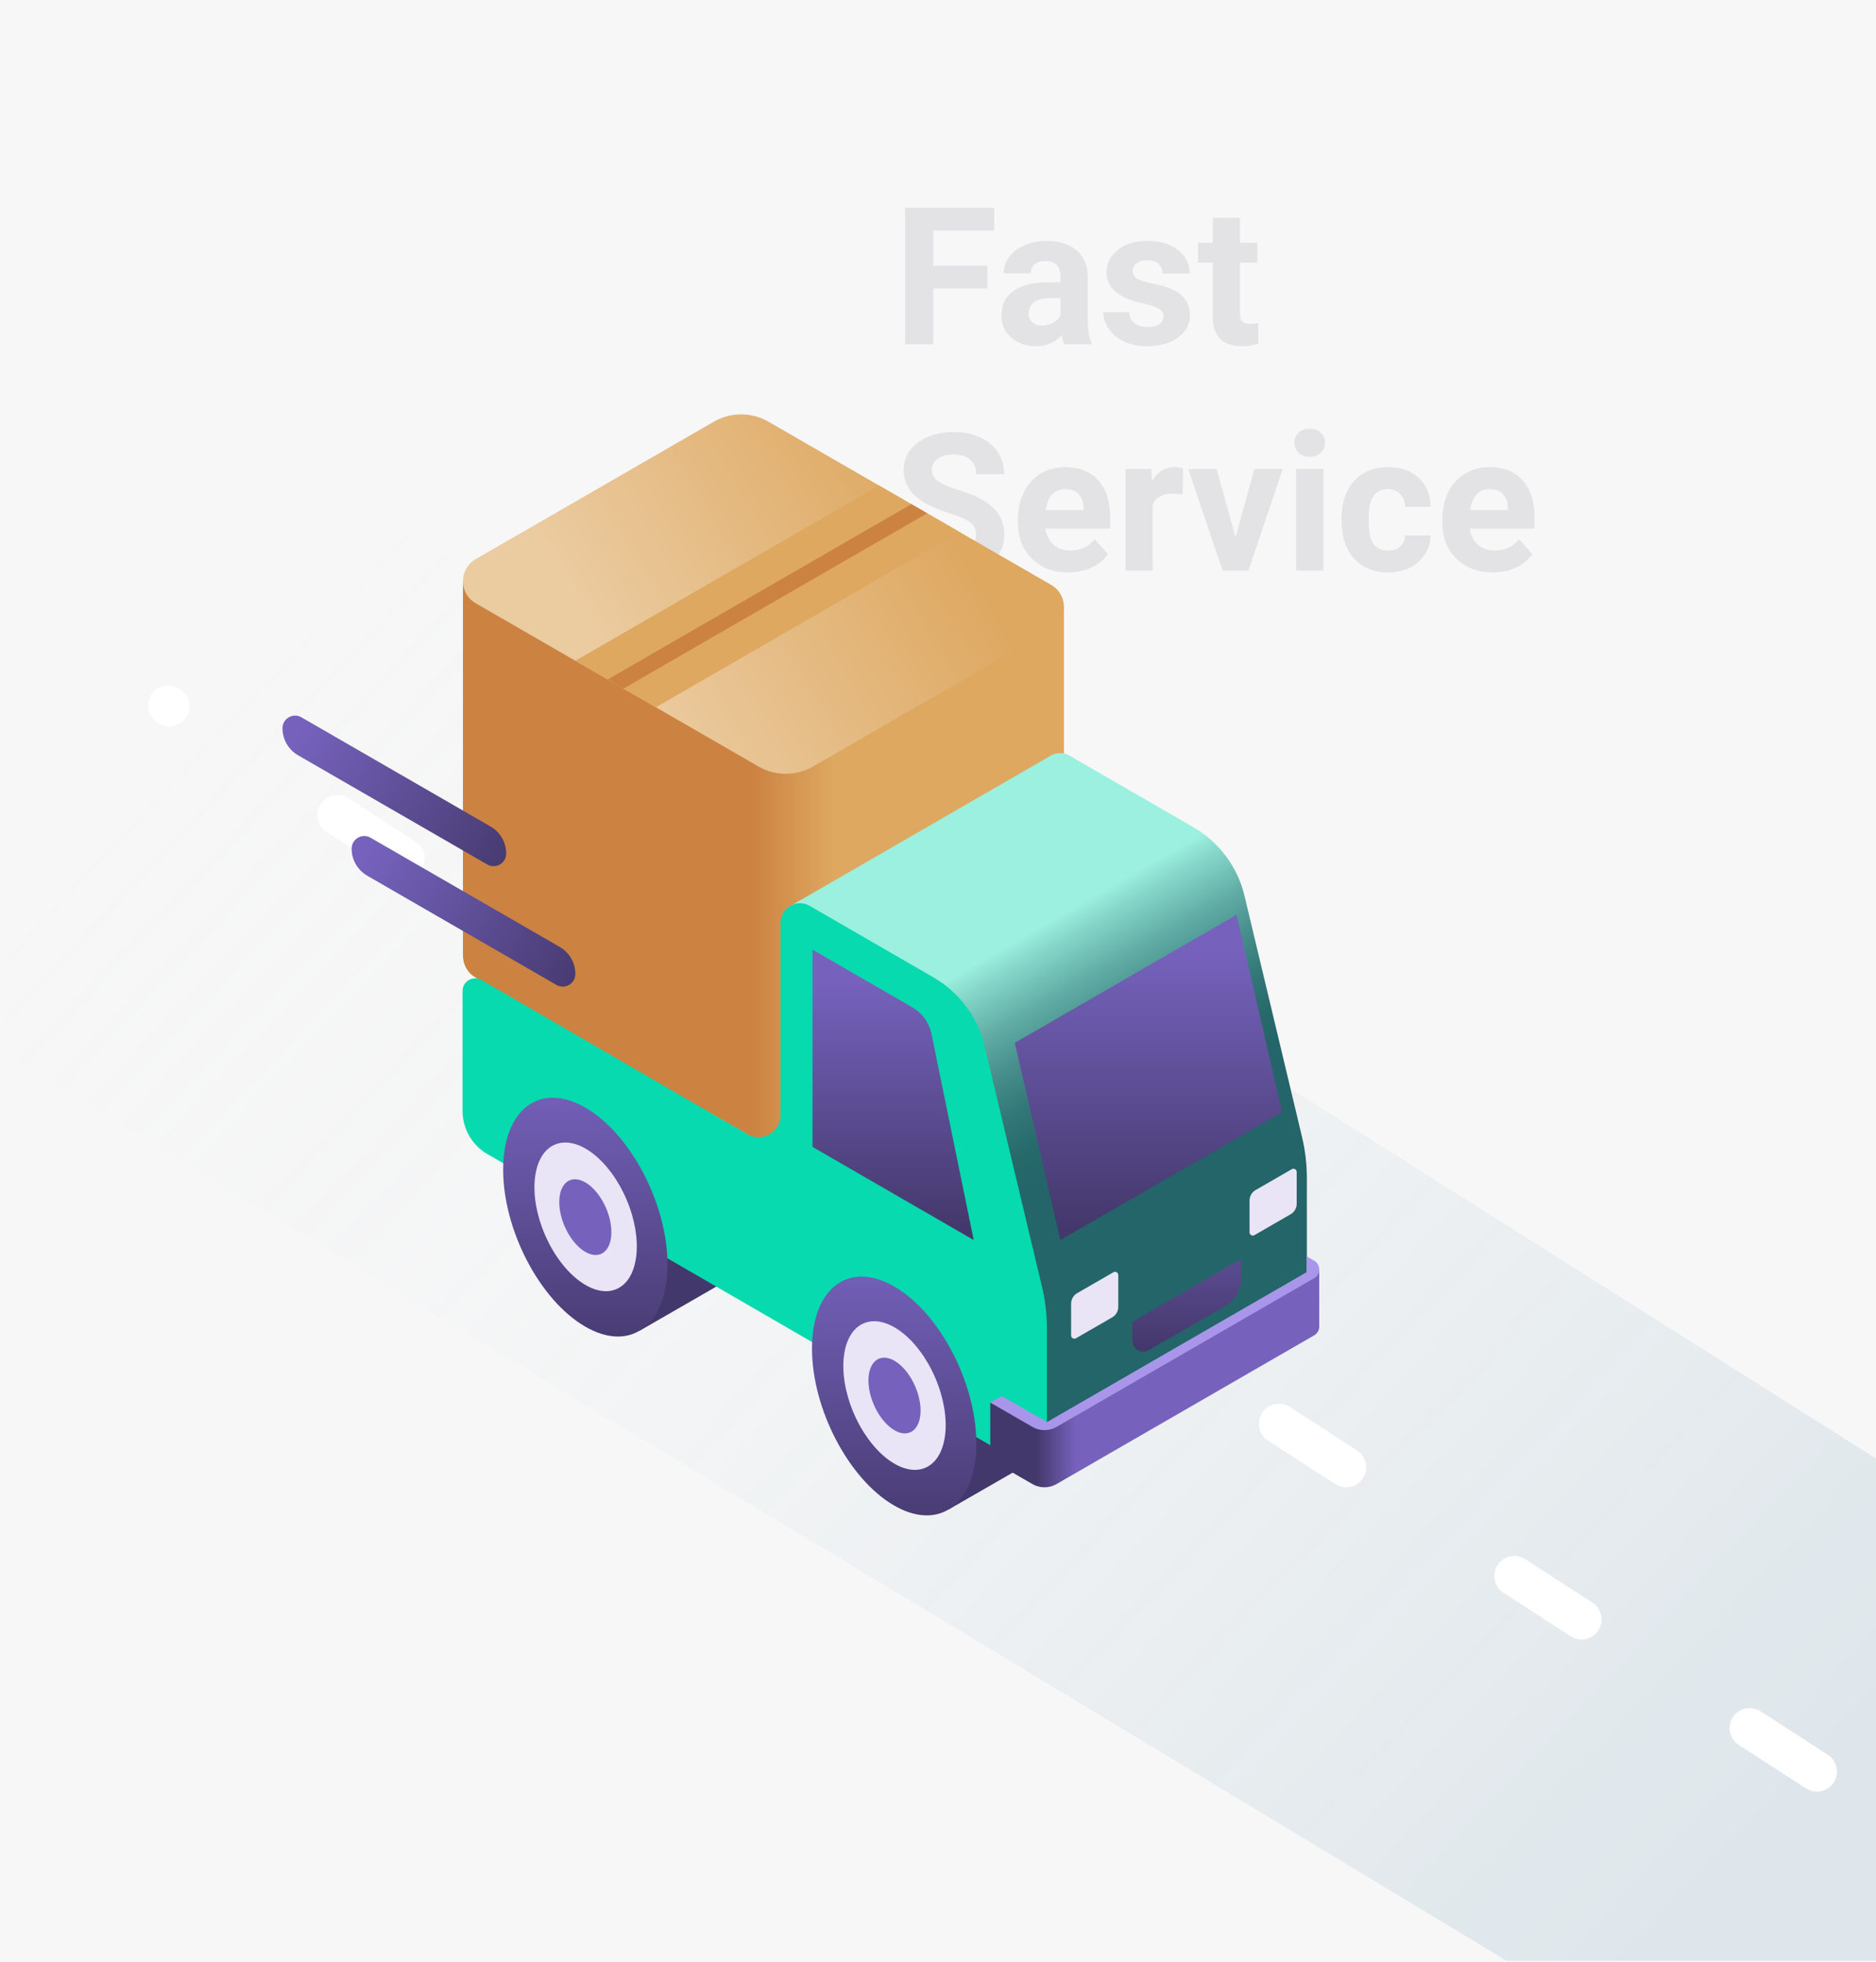 <svg width="937" height="980" viewBox="0 0 937 980" fill="none" xmlns="http://www.w3.org/2000/svg">
<path d="M0 0H937V982H0V0Z" fill="#F7F7F7"/>
<path d="M493.156 144.109H466.156V172H452.094V103.75H496.531V115.141H466.156V132.766H493.156V144.109ZM531.594 172C530.969 170.781 530.516 169.266 530.234 167.453C526.953 171.109 522.688 172.938 517.438 172.938C512.469 172.938 508.344 171.5 505.062 168.625C501.812 165.75 500.188 162.125 500.188 157.75C500.188 152.375 502.172 148.25 506.141 145.375C510.141 142.5 515.906 141.047 523.438 141.016H529.672V138.109C529.672 135.766 529.062 133.891 527.844 132.484C526.656 131.078 524.766 130.375 522.172 130.375C519.891 130.375 518.094 130.922 516.781 132.016C515.5 133.109 514.859 134.609 514.859 136.516H501.312C501.312 133.578 502.219 130.859 504.031 128.359C505.844 125.859 508.406 123.906 511.719 122.5C515.031 121.062 518.75 120.344 522.875 120.344C529.125 120.344 534.078 121.922 537.734 125.078C541.422 128.203 543.266 132.609 543.266 138.297V160.281C543.297 165.094 543.969 168.734 545.281 171.203V172H531.594ZM520.391 162.578C522.391 162.578 524.234 162.141 525.922 161.266C527.609 160.359 528.859 159.156 529.672 157.656V148.938H524.609C517.828 148.938 514.219 151.281 513.781 155.969L513.734 156.766C513.734 158.453 514.328 159.844 515.516 160.938C516.703 162.031 518.328 162.578 520.391 162.578ZM581.141 157.984C581.141 156.328 580.312 155.031 578.656 154.094C577.031 153.125 574.406 152.266 570.781 151.516C558.719 148.984 552.688 143.859 552.688 136.141C552.688 131.641 554.547 127.891 558.266 124.891C562.016 121.859 566.906 120.344 572.938 120.344C579.375 120.344 584.516 121.859 588.359 124.891C592.234 127.922 594.172 131.859 594.172 136.703H580.625C580.625 134.766 580 133.172 578.75 131.922C577.5 130.641 575.547 130 572.891 130C570.609 130 568.844 130.516 567.594 131.547C566.344 132.578 565.719 133.891 565.719 135.484C565.719 136.984 566.422 138.203 567.828 139.141C569.266 140.047 571.672 140.844 575.047 141.531C578.422 142.188 581.266 142.938 583.578 143.781C590.734 146.406 594.312 150.953 594.312 157.422C594.312 162.047 592.328 165.797 588.359 168.672C584.391 171.516 579.266 172.938 572.984 172.938C568.734 172.938 564.953 172.188 561.641 170.688C558.359 169.156 555.781 167.078 553.906 164.453C552.031 161.797 551.094 158.938 551.094 155.875H563.938C564.062 158.281 564.953 160.125 566.609 161.406C568.266 162.688 570.484 163.328 573.266 163.328C575.859 163.328 577.812 162.844 579.125 161.875C580.469 160.875 581.141 159.578 581.141 157.984ZM619.297 108.812V121.281H627.969V131.219H619.297V156.531C619.297 158.406 619.656 159.75 620.375 160.562C621.094 161.375 622.469 161.781 624.5 161.781C626 161.781 627.328 161.672 628.484 161.453V171.719C625.828 172.531 623.094 172.938 620.281 172.938C610.781 172.938 605.938 168.141 605.75 158.547V131.219H598.344V121.281H605.75V108.812H619.297ZM487.484 267.094C487.484 264.438 486.547 262.406 484.672 261C482.797 259.562 479.422 258.062 474.547 256.5C469.672 254.906 465.812 253.344 462.969 251.812C455.219 247.625 451.344 241.984 451.344 234.891C451.344 231.203 452.375 227.922 454.438 225.047C456.531 222.141 459.516 219.875 463.391 218.25C467.297 216.625 471.672 215.812 476.516 215.812C481.391 215.812 485.734 216.703 489.547 218.484C493.359 220.234 496.312 222.719 498.406 225.938C500.531 229.156 501.594 232.812 501.594 236.906H487.531C487.531 233.781 486.547 231.359 484.578 229.641C482.609 227.891 479.844 227.016 476.281 227.016C472.844 227.016 470.172 227.75 468.266 229.219C466.359 230.656 465.406 232.562 465.406 234.938C465.406 237.156 466.516 239.016 468.734 240.516C470.984 242.016 474.281 243.422 478.625 244.734C486.625 247.141 492.453 250.125 496.109 253.688C499.766 257.25 501.594 261.688 501.594 267C501.594 272.906 499.359 277.547 494.891 280.922C490.422 284.266 484.406 285.938 476.844 285.938C471.594 285.938 466.812 284.984 462.5 283.078C458.188 281.141 454.891 278.5 452.609 275.156C450.359 271.812 449.234 267.938 449.234 263.531H463.344C463.344 271.062 467.844 274.828 476.844 274.828C480.188 274.828 482.797 274.156 484.672 272.812C486.547 271.438 487.484 269.531 487.484 267.094ZM533.609 285.938C526.172 285.938 520.109 283.656 515.422 279.094C510.766 274.531 508.438 268.453 508.438 260.859V259.547C508.438 254.453 509.422 249.906 511.391 245.906C513.359 241.875 516.141 238.781 519.734 236.625C523.359 234.438 527.484 233.344 532.109 233.344C539.047 233.344 544.5 235.531 548.469 239.906C552.469 244.281 554.469 250.484 554.469 258.516V264.047H522.172C522.609 267.359 523.922 270.016 526.109 272.016C528.328 274.016 531.125 275.016 534.5 275.016C539.719 275.016 543.797 273.125 546.734 269.344L553.391 276.797C551.359 279.672 548.609 281.922 545.141 283.547C541.672 285.141 537.828 285.938 533.609 285.938ZM532.062 244.312C529.375 244.312 527.188 245.219 525.5 247.031C523.844 248.844 522.781 251.438 522.312 254.812H541.156V253.734C541.094 250.734 540.281 248.422 538.719 246.797C537.156 245.141 534.938 244.312 532.062 244.312ZM590.703 246.984C588.859 246.734 587.234 246.609 585.828 246.609C580.703 246.609 577.344 248.344 575.75 251.812V285H562.203V234.281H575L575.375 240.328C578.094 235.672 581.859 233.344 586.672 233.344C588.172 233.344 589.578 233.547 590.891 233.953L590.703 246.984ZM617.094 268.453L626.516 234.281H640.672L623.562 285H610.625L593.516 234.281H607.672L617.094 268.453ZM660.969 285H647.375V234.281H660.969V285ZM646.578 221.156C646.578 219.125 647.25 217.453 648.594 216.141C649.969 214.828 651.828 214.172 654.172 214.172C656.484 214.172 658.328 214.828 659.703 216.141C661.078 217.453 661.766 219.125 661.766 221.156C661.766 223.219 661.062 224.906 659.656 226.219C658.281 227.531 656.453 228.188 654.172 228.188C651.891 228.188 650.047 227.531 648.641 226.219C647.266 224.906 646.578 223.219 646.578 221.156ZM693.266 275.016C695.766 275.016 697.797 274.328 699.359 272.953C700.922 271.578 701.734 269.75 701.797 267.469H714.5C714.469 270.906 713.531 274.062 711.688 276.938C709.844 279.781 707.312 282 704.094 283.594C700.906 285.156 697.375 285.938 693.5 285.938C686.25 285.938 680.531 283.641 676.344 279.047C672.156 274.422 670.062 268.047 670.062 259.922V259.031C670.062 251.219 672.141 244.984 676.297 240.328C680.453 235.672 686.156 233.344 693.406 233.344C699.75 233.344 704.828 235.156 708.641 238.781C712.484 242.375 714.438 247.172 714.5 253.172H701.797C701.734 250.547 700.922 248.422 699.359 246.797C697.797 245.141 695.734 244.312 693.172 244.312C690.016 244.312 687.625 245.469 686 247.781C684.406 250.062 683.609 253.781 683.609 258.938V260.344C683.609 265.562 684.406 269.312 686 271.594C687.594 273.875 690.016 275.016 693.266 275.016ZM745.578 285.938C738.141 285.938 732.078 283.656 727.391 279.094C722.734 274.531 720.406 268.453 720.406 260.859V259.547C720.406 254.453 721.391 249.906 723.359 245.906C725.328 241.875 728.109 238.781 731.703 236.625C735.328 234.438 739.453 233.344 744.078 233.344C751.016 233.344 756.469 235.531 760.438 239.906C764.438 244.281 766.438 250.484 766.438 258.516V264.047H734.141C734.578 267.359 735.891 270.016 738.078 272.016C740.297 274.016 743.094 275.016 746.469 275.016C751.688 275.016 755.766 273.125 758.703 269.344L765.359 276.797C763.328 279.672 760.578 281.922 757.109 283.547C753.641 285.141 749.797 285.938 745.578 285.938ZM744.031 244.312C741.344 244.312 739.156 245.219 737.469 247.031C735.812 248.844 734.75 251.438 734.281 254.812H753.125V253.734C753.062 250.734 752.25 248.422 750.688 246.797C749.125 245.141 746.906 244.312 744.031 244.312Z" fill="#283044" fill-opacity="0.1"/>
<path d="M752.5 979.5L1.5 526V137.5L940 730.5V979.5H752.5Z" fill="url(#paint0_linear_2436_15)" fill-opacity="0.2"/>
<path d="M907.5 885L84 352.5" stroke="white" stroke-width="20" stroke-linecap="round" stroke-linejoin="round" stroke-dasharray="40 100"/>
<path d="M265.008 551.421L303.997 529.004L303.998 529.007C311.106 525.241 320.237 525.777 330.199 531.528C352.865 544.614 371.239 579.721 371.239 609.942C371.239 626.557 365.678 638.219 356.91 643.193L356.916 643.207L319.482 664.757L265.008 551.421Z" fill="url(#paint1_linear_2436_15)"/>
<path d="M419.267 640.767L458.256 618.349L458.257 618.353C465.365 614.586 474.496 615.123 484.458 620.874C507.123 633.96 525.498 669.067 525.498 699.288C525.498 715.902 519.937 727.565 511.169 732.539L511.175 732.552L473.741 754.102L419.267 640.767Z" fill="url(#paint2_linear_2436_15)"/>
<path d="M231.233 477.348V290.332L531.398 303.203V490.219C531.4 494.504 529.279 498.789 525.037 501.238L406.128 569.889C397.672 574.772 387.252 574.772 378.796 569.889L237.593 488.366C233.353 485.919 231.233 481.633 231.233 477.348Z" fill="url(#paint3_linear_2436_15)"/>
<path d="M525.037 292.186L383.834 210.662C375.378 205.78 364.958 205.78 356.502 210.662L237.594 279.313C229.112 284.211 229.112 296.452 237.594 301.35L378.796 382.873C387.253 387.756 397.673 387.756 406.129 382.873L525.037 314.222C533.519 309.325 533.519 297.082 525.037 292.186Z" fill="url(#paint4_linear_2436_15)"/>
<path d="M479.254 265.752L327.596 353.312L287.366 330.085L439.024 242.525L479.254 265.752Z" fill="#DEA861"/>
<path d="M455.209 251.857L303.551 339.418L311.431 343.967L463.09 256.408L455.209 251.857Z" fill="#CC8241"/>
<path d="M650.336 568.03L621.584 447.491C618.139 433.049 608.903 420.66 596.045 413.237L534.248 377.514C530.546 375.376 526.32 376 523.378 378.319L415.355 440.686L393.694 453.192L519.061 728.289L646.208 654.882C647.096 654.517 647.932 654.035 648.691 653.447C651.102 651.583 652.733 648.673 652.733 645.193V588.409C652.733 581.546 651.928 574.706 650.336 568.03Z" fill="url(#paint5_linear_2436_15)"/>
<path d="M538 645.998L556.11 635.542C557.189 634.919 558.538 635.698 558.538 636.944V652.841C558.538 654.996 557.388 656.988 555.521 658.065L537.411 668.521C536.331 669.144 534.983 668.365 534.983 667.119V651.222C534.984 649.067 536.134 647.076 538 645.998Z" fill="#E9E5F6"/>
<path d="M627.119 594.494L645.229 584.039C646.309 583.416 647.657 584.195 647.657 585.441V601.338C647.657 603.493 646.508 605.485 644.641 606.562L626.53 617.017C625.451 617.64 624.103 616.862 624.103 615.616V599.718C624.103 597.563 625.252 595.572 627.119 594.494Z" fill="#E9E5F6"/>
<path d="M389.862 557.061V460.917C389.862 453.449 397.946 448.781 404.414 452.516L466.211 488.238C479.069 495.662 488.305 508.05 491.75 522.492L520.502 643.031C522.094 649.707 522.898 656.547 522.898 663.41V720.194C522.898 728.247 514.18 733.281 507.205 729.255L243.436 576.496C235.764 572.067 231.038 563.881 231.038 555.022V495.008C231.038 490.161 236.286 487.131 240.483 489.555L373.284 566.609C380.643 570.879 389.862 565.569 389.862 557.061Z" fill="#06DAAE"/>
<path d="M405.826 572.925V474.39L455.698 503.229C460.63 506.076 464.107 510.9 465.25 516.479L486.339 619.455L405.826 572.925Z" fill="url(#paint6_linear_2436_15)"/>
<path d="M617.609 457L506.853 520.945L529.616 619.454L640.373 555.509L617.609 457Z" fill="url(#paint7_linear_2436_15)"/>
<path d="M405.568 673.661C405.568 643.44 423.942 629.549 446.607 642.635C469.273 655.722 487.647 690.828 487.647 721.049C487.647 751.27 469.272 765.161 446.607 752.075C423.941 738.989 405.568 703.882 405.568 673.661Z" fill="url(#paint8_linear_2436_15)"/>
<path d="M462.155 733.223C473.431 728.419 475.687 708.366 467.195 688.435C458.702 668.503 442.676 656.24 431.401 661.045C420.125 665.85 417.868 685.902 426.361 705.833C434.853 725.765 450.879 738.028 462.155 733.223Z" fill="#E9E5F6"/>
<path d="M454.612 715.518C460.356 713.07 461.506 702.854 457.179 692.7C452.853 682.546 444.688 676.298 438.944 678.746C433.199 681.194 432.049 691.41 436.376 701.564C440.703 711.718 448.867 717.966 454.612 715.518Z" fill="#7662BD"/>
<path d="M251.309 584.315C251.309 554.094 269.683 540.203 292.348 553.289C315.014 566.376 333.388 601.483 333.388 631.703C333.388 661.924 315.013 675.815 292.348 662.729C269.682 649.644 251.309 614.536 251.309 584.315Z" fill="url(#paint9_linear_2436_15)"/>
<path d="M307.878 643.962C319.154 639.158 321.411 619.105 312.918 599.174C304.426 579.243 288.4 566.98 277.124 571.784C265.848 576.589 263.592 596.641 272.084 616.573C280.577 636.504 296.602 648.767 307.878 643.962Z" fill="#E9E5F6"/>
<path d="M279.331 600.494C279.331 590.907 285.159 586.502 292.348 590.653C299.538 594.804 305.366 605.939 305.366 615.525C305.366 625.112 299.537 629.517 292.348 625.366C285.159 621.215 279.331 610.08 279.331 600.494Z" fill="#7662BD"/>
<path d="M652.372 639.506L519.158 712.444L494.606 700.644V729.201L515.669 741.362C519.387 743.508 523.968 743.508 527.686 741.362L656.399 667.049C658.075 666.082 658.911 664.389 658.911 662.696V634.139L652.372 639.506Z" fill="url(#paint10_linear_2436_15)"/>
<path d="M500.304 697.355L522.898 710.399L652.733 635.439V627.67L656.399 629.787C659.749 631.721 659.749 636.557 656.399 638.491L527.686 712.803C523.968 714.95 519.387 714.95 515.669 712.803L494.606 700.643L500.304 697.355Z" fill="#A996EB"/>
<path d="M565.6 660.278L620.046 628.844V638.181C620.046 644.114 616.882 649.596 611.742 652.562L573.778 674.481C570.143 676.58 565.599 673.956 565.599 669.758V660.278H565.6Z" fill="url(#paint11_linear_2436_15)"/>
<path d="M150.548 358.327L245.027 412.875C249.854 415.663 252.828 420.814 252.828 426.388C252.828 431.242 247.573 434.277 243.368 431.849L148.89 377.301C144.062 374.514 141.089 369.363 141.089 363.789C141.089 358.934 146.344 355.9 150.548 358.327Z" fill="url(#paint12_linear_2436_15)"/>
<path d="M185.085 418.482L279.564 473.03C284.392 475.818 287.365 480.969 287.365 486.543C287.365 491.397 282.11 494.432 277.905 492.004L183.427 437.455C178.599 434.668 175.626 429.517 175.626 423.943C175.626 419.089 180.881 416.055 185.085 418.482Z" fill="url(#paint13_linear_2436_15)"/>
<defs>
<linearGradient id="paint0_linear_2436_15" x1="721.5" y1="1082.5" x2="-8.5" y2="390" gradientUnits="userSpaceOnUse">
<stop stop-color="#78A1BB"/>
<stop offset="1" stop-color="white" stop-opacity="0"/>
</linearGradient>
<linearGradient id="paint1_linear_2436_15" x1="322.049" y1="584.475" x2="305.175" y2="555.248" gradientUnits="userSpaceOnUse">
<stop stop-color="#43386B"/>
<stop offset="1" stop-color="#7662BD"/>
</linearGradient>
<linearGradient id="paint2_linear_2436_15" x1="476.308" y1="673.82" x2="459.434" y2="644.594" gradientUnits="userSpaceOnUse">
<stop stop-color="#43386B"/>
<stop offset="1" stop-color="#7662BD"/>
</linearGradient>
<linearGradient id="paint3_linear_2436_15" x1="416.455" y1="431.943" x2="375.222" y2="431.943" gradientUnits="userSpaceOnUse">
<stop stop-color="#DEA861"/>
<stop offset="1" stop-color="#CC8241"/>
</linearGradient>
<linearGradient id="paint4_linear_2436_15" x1="464.882" y1="248.521" x2="310.465" y2="337.673" gradientUnits="userSpaceOnUse">
<stop stop-color="#DEA861"/>
<stop offset="1" stop-color="#EBCBA0"/>
</linearGradient>
<linearGradient id="paint5_linear_2436_15" x1="559.455" y1="566.818" x2="504.537" y2="471.696" gradientUnits="userSpaceOnUse">
<stop stop-color="#236568"/>
<stop offset="0.152" stop-color="#276A6C"/>
<stop offset="0.325" stop-color="#337878"/>
<stop offset="0.509" stop-color="#478E8C"/>
<stop offset="0.701" stop-color="#62AFA7"/>
<stop offset="0.897" stop-color="#86D7CA"/>
<stop offset="1" stop-color="#9BF0DF"/>
</linearGradient>
<linearGradient id="paint6_linear_2436_15" x1="446.083" y1="614.417" x2="446.083" y2="489.884" gradientUnits="userSpaceOnUse">
<stop stop-color="#43386B"/>
<stop offset="1" stop-color="#7662BD"/>
</linearGradient>
<linearGradient id="paint7_linear_2436_15" x1="573.613" y1="613.813" x2="573.613" y2="474.352" gradientUnits="userSpaceOnUse">
<stop stop-color="#43386B"/>
<stop offset="1" stop-color="#7662BD"/>
</linearGradient>
<linearGradient id="paint8_linear_2436_15" x1="446.607" y1="773.838" x2="446.607" y2="625.759" gradientUnits="userSpaceOnUse">
<stop stop-color="#43386B"/>
<stop offset="1" stop-color="#7662BD"/>
</linearGradient>
<linearGradient id="paint9_linear_2436_15" x1="292.348" y1="684.492" x2="292.348" y2="536.415" gradientUnits="userSpaceOnUse">
<stop stop-color="#43386B"/>
<stop offset="1" stop-color="#7662BD"/>
</linearGradient>
<linearGradient id="paint10_linear_2436_15" x1="517.644" y1="688.556" x2="537.461" y2="688.556" gradientUnits="userSpaceOnUse">
<stop stop-color="#43386B"/>
<stop offset="1" stop-color="#7662BD"/>
</linearGradient>
<linearGradient id="paint11_linear_2436_15" x1="592.823" y1="673.609" x2="592.823" y2="633.797" gradientUnits="userSpaceOnUse">
<stop stop-color="#43386B"/>
<stop offset="1" stop-color="#594A8E"/>
</linearGradient>
<linearGradient id="paint12_linear_2436_15" x1="261.29" y1="434.677" x2="149.044" y2="365.602" gradientUnits="userSpaceOnUse">
<stop stop-color="#43386B"/>
<stop offset="1" stop-color="#7662BD"/>
</linearGradient>
<linearGradient id="paint13_linear_2436_15" x1="295.829" y1="494.831" x2="183.582" y2="425.757" gradientUnits="userSpaceOnUse">
<stop stop-color="#43386B"/>
<stop offset="1" stop-color="#7662BD"/>
</linearGradient>
</defs>
</svg>
